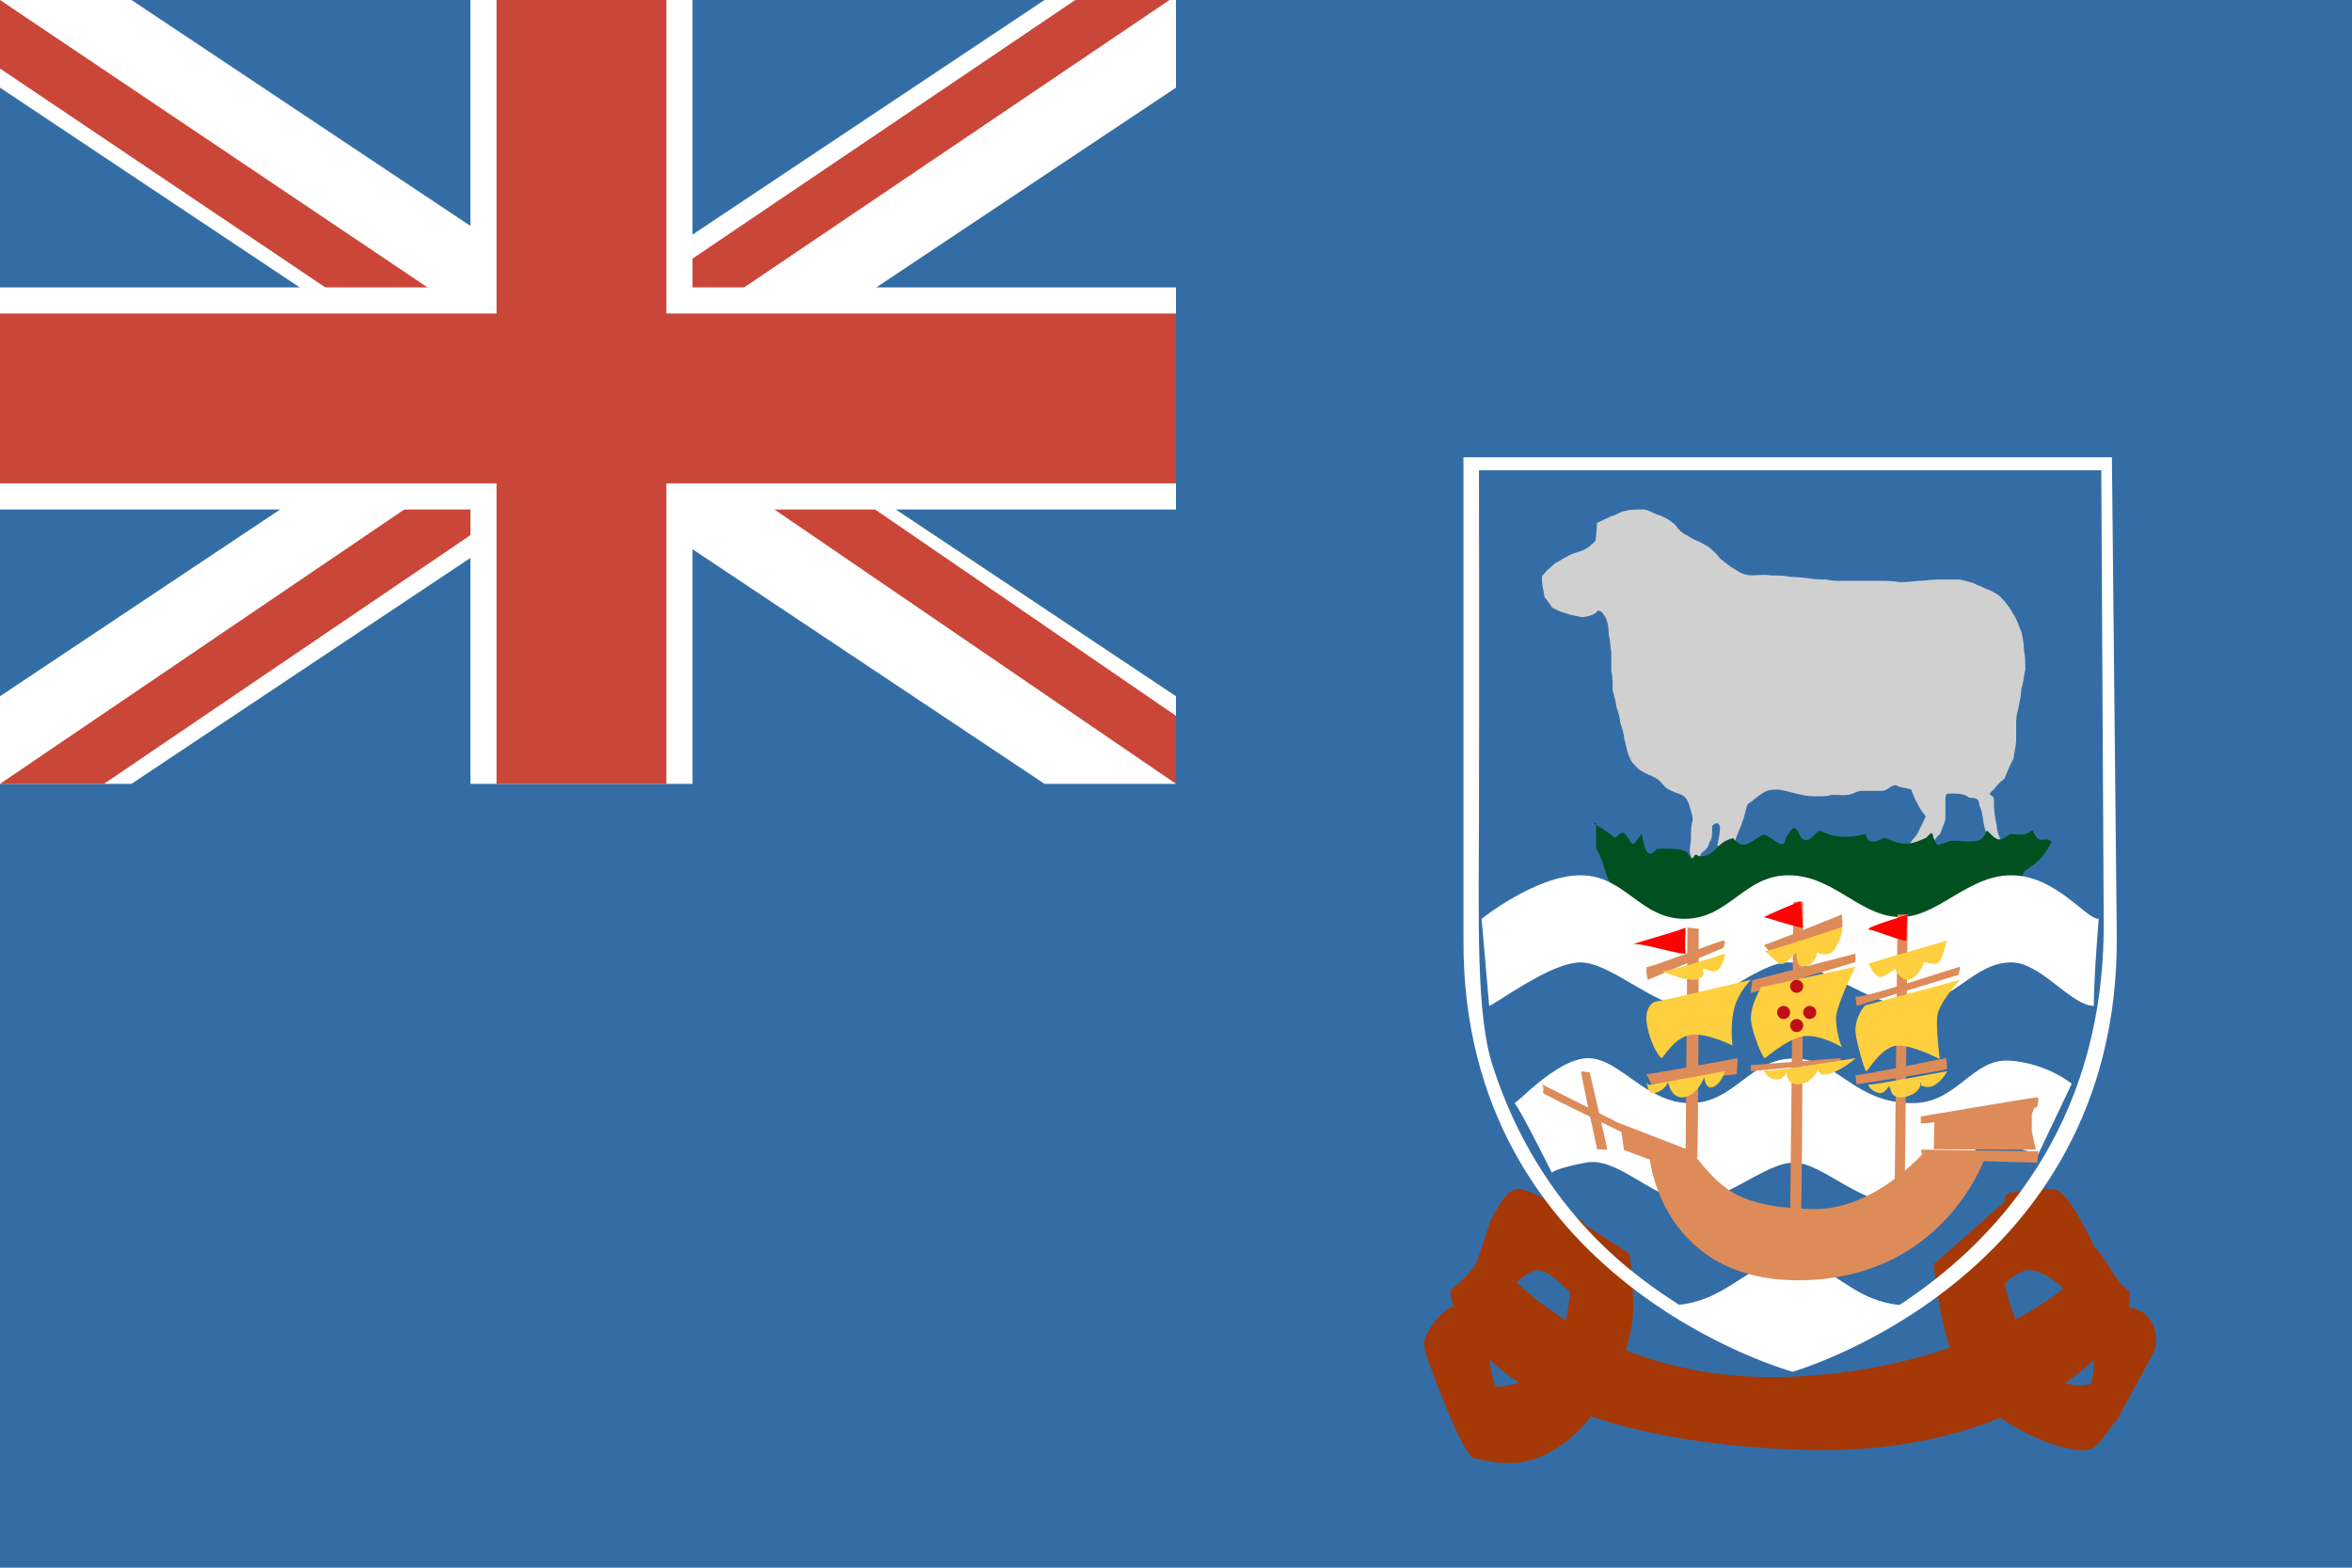 <?xml version="1.0" encoding="UTF-8" standalone="no"?>
<svg width="180px" height="120px" viewBox="0 0 180 120" version="1.1" xmlns="http://www.w3.org/2000/svg" xmlns:xlink="http://www.w3.org/1999/xlink">
    <!-- Generator: Sketch 39.1 (31720) - http://www.bohemiancoding.com/sketch -->
    <title>icon-flag-fk</title>
    <desc>Created with Sketch.</desc>
    <defs></defs>
    <g id="Page-1" stroke="none" stroke-width="1" fill="none" fill-rule="evenodd">
        <rect id="Rectangle-326" fill="#346DA6" x="0" y="0" width="180" height="120"></rect>
        <path d="M161.884,108.754 C161.147,109.906 160.429,110.806 159.921,110.938 C158.674,111.263 155.627,110.285 153.079,108.527 C149.352,110.051 144.355,111.186 137.898,110.975 C131.062,110.751 125.776,109.783 121.784,108.423 C121.346,108.966 120.857,109.486 120.312,109.966 C116.847,113.022 113.892,111.757 112.873,111.652 C111.853,111.547 109,103.327 109,103.327 C109,103.327 109.034,103.398 109.106,103.516 C109.029,103.234 108.971,102.895 109.016,102.6 C109.116,101.954 110.313,100.231 111.21,100.016 C111.226,100.012 111.242,100.009 111.259,100.007 C110.802,98.849 111.089,98.676 111.089,98.676 C111.881,98.071 112.485,97.418 113.004,96.684 C112.996,96.607 113,96.548 113.018,96.51 C113.211,96.102 113.984,93.755 114.08,93.347 C114.08,93.347 113.984,93.755 114.08,93.347 C114.467,92.939 115.143,91 116.205,91 C117.267,91 121.227,93.551 121.227,93.551 L121.246,93.732 L124.694,95.951 C124.694,95.951 125,97.847 125,100.06 C125,100.89 124.828,102.061 124.43,103.362 C127.801,104.683 132.028,105.598 137.095,105.384 C141.754,105.188 145.831,104.317 149.217,103.156 C148.269,100.174 148,96.893 148,96.76 L153.39,92 C153.39,92 153.385,92.06 153.375,92.168 C153.442,91.771 153.482,91.519 153.482,91.484 C153.482,91.271 156.022,90.845 157.292,91.058 C158.183,91.207 159.594,93.975 160.394,95.652 C160.399,95.614 160.402,95.577 160.402,95.542 C161.607,96.965 161.996,98.269 163,98.879 C163,99.27 162.993,99.647 162.919,100.056 C164.903,100.426 165,102.027 165,102.637 C165,102.754 164.993,102.861 164.981,102.956 C164.994,102.944 165,102.938 165,102.938 C165,102.938 164.992,102.954 164.977,102.986 C164.924,103.379 164.796,103.576 164.796,103.576 L161.845,109 C161.845,109 161.867,108.904 161.884,108.754 L161.884,108.754 Z M160.039,105.938 C159.504,106.057 158.972,106.085 158.47,105.976 C158.328,105.945 158.19,105.905 158.055,105.855 C158.938,105.242 159.664,104.648 160.241,104.118 C160.237,104.307 160.229,104.509 160.217,104.723 C160.19,105.199 160.126,105.6 160.039,105.938 L160.039,105.938 Z M114.443,106.169 C114.992,106.135 115.589,106.036 116.235,105.856 C116.248,105.853 116.261,105.849 116.274,105.845 C115.367,105.263 114.598,104.658 113.954,104.043 C113.969,104.134 113.985,104.227 114.003,104.323 C114.113,104.921 114.279,105.578 114.443,106.169 L114.443,106.169 Z M116.06,98.145 C116.633,97.642 117.252,97.224 117.75,97.224 C118.335,97.224 119.297,98.044 120.158,98.919 C120.086,99.629 119.977,100.349 119.819,101.043 C118.185,100.018 116.931,98.982 116.06,98.145 L116.06,98.145 Z M157.911,98.646 C157.309,98.06 156.419,97.356 155.493,97.232 C154.803,97.14 154.054,97.649 153.427,98.256 C153.447,98.369 153.47,98.478 153.494,98.583 C153.646,99.238 153.898,100.095 154.247,100.994 C155.721,100.212 156.949,99.405 157.911,98.646 L157.911,98.646 Z" id="Combined-Shape" fill="#A43907"></path>
        <path d="M118.401,43.638 C118.441,43.638 118.734,43.364 119.003,43.122 C119.378,42.938 119.725,42.678 120.106,42.504 C120.39,42.343 120.951,42.217 121.209,42.092 C121.546,41.918 121.822,41.718 122.111,41.37 C122.146,40.909 122.212,40.578 122.212,40.031 C122.61,39.842 122.964,39.659 123.314,39.515 C123.816,39.377 123.925,39.179 124.418,39.103 C124.735,38.994 125.259,39 125.721,39 C126.22,39 126.535,39.349 126.983,39.431 C127.514,39.642 127.762,39.788 128.186,40.153 C128.425,40.45 128.574,40.692 128.982,40.917 C129.306,41.08 129.608,41.326 129.985,41.432 C130.399,41.668 130.766,41.804 131.088,42.153 C131.383,42.359 131.504,42.665 131.79,42.874 C132.121,43.145 132.435,43.388 132.793,43.596 C133.222,43.879 133.648,44.094 134.344,44.032 C134.712,44.011 135.109,43.969 135.547,44.05 C136.038,44.05 136.517,44.041 136.951,44.153 C137.463,44.153 137.876,44.221 138.355,44.256 C138.803,44.338 139.26,44.359 139.759,44.359 C140.193,44.471 140.672,44.462 141.162,44.462 L142.566,44.462 L143.97,44.462 C144.481,44.462 144.998,44.482 145.374,44.565 C145.88,44.565 146.315,44.519 146.777,44.462 C147.322,44.462 147.737,44.364 148.282,44.359 L149.986,44.359 C150.424,44.477 150.983,44.558 151.29,44.771 C151.691,44.884 151.891,45.071 152.292,45.183 C152.6,45.338 153.067,45.584 153.295,45.905 C153.578,46.196 153.869,46.612 154.097,47.038 C154.376,47.434 154.483,47.887 154.699,48.378 C154.813,48.849 154.893,49.297 154.899,49.821 C155.008,50.268 155,50.759 155,51.263 C154.885,51.733 154.86,52.256 154.699,52.706 C154.682,53.209 154.579,53.664 154.498,54.046 C154.409,54.468 154.304,54.739 154.298,55.283 L154.298,56.725 C154.263,57.199 154.157,57.546 154.097,58.065 C153.855,58.515 153.622,59.041 153.396,59.611 C153.062,59.839 152.772,60.164 152.593,60.435 C152.379,60.565 152.256,60.762 152.292,60.847 C152.693,60.985 152.593,61.259 152.593,61.775 C152.645,62.172 152.685,62.665 152.794,63.115 C152.831,63.607 152.938,63.907 153.095,64.248 C153.253,64.451 153.284,64.351 152.894,64.351 C152.604,64.574 152.311,64.458 152.192,64.042 C151.958,63.765 151.881,63.429 151.791,62.908 C151.736,62.431 151.658,61.966 151.49,61.672 C151.439,61.091 151.282,61.097 150.688,61.054 C150.406,60.807 150.033,60.744 149.485,60.744 C148.939,60.744 148.893,60.689 148.883,61.26 L148.883,62.702 C148.789,63.12 148.582,63.459 148.482,63.836 C148.183,64.051 148.028,64.413 147.68,64.66 C147.514,65.128 147.274,65.21 146.777,65.278 C146.604,65.065 146.321,64.787 146.176,64.557 C146.457,64.094 146.702,64.024 146.878,63.527 C147.091,63.117 147.216,62.85 147.379,62.496 C147.165,62.172 146.973,62.026 146.777,61.569 C146.613,61.319 146.384,60.783 146.276,60.435 C145.947,60.322 145.429,60.304 145.173,60.126 C144.687,60.015 144.551,60.538 143.97,60.538 L142.566,60.538 C141.946,60.538 141.791,60.879 141.263,60.847 C141.108,60.897 140.732,60.826 140.16,60.847 C139.741,60.991 139.236,60.95 138.756,60.95 C138.247,60.944 137.831,60.829 137.453,60.744 C136.992,60.62 136.534,60.495 136.049,60.435 C135.46,60.435 135.241,60.481 134.846,60.744 C134.533,60.927 134.079,61.343 133.742,61.569 C133.6,61.911 133.526,62.489 133.341,62.908 C133.235,63.31 133.062,63.565 132.94,63.939 C132.805,64.288 132.676,64.646 132.64,65.176 C132.606,65.87 132.451,65.785 132.038,65.588 C131.866,65.3 131.591,64.984 131.436,64.66 C131.528,64.136 131.63,63.875 131.637,63.321 C131.539,62.921 131.312,62.934 131.035,63.217 C131.035,63.757 131.061,64.173 130.835,64.454 C130.722,64.88 130.54,65.064 130.233,65.278 C130.083,65.661 129.75,65.836 129.431,66 C129.38,65.983 129.431,65.862 129.431,65.588 C129.191,65.117 129.414,64.725 129.414,64.145 C129.42,63.625 129.39,63.28 129.543,62.805 C129.543,62.306 129.307,61.83 129.23,61.466 C129.044,61.083 128.937,60.894 128.428,60.744 C128.071,60.605 127.557,60.416 127.325,60.126 C127.034,59.755 126.848,59.602 126.423,59.405 C125.962,59.24 125.738,59.09 125.42,58.889 C125.11,58.553 124.858,58.407 124.718,57.962 C124.509,57.645 124.473,57.056 124.317,56.622 C124.283,56.17 124.151,55.749 124.016,55.385 C123.957,54.933 123.884,54.602 123.716,54.149 C123.66,53.725 123.535,53.282 123.415,52.809 C123.415,52.305 123.423,51.813 123.314,51.367 L123.314,49.924 C123.242,49.507 123.216,48.898 123.114,48.584 C123.114,48.023 123.053,47.707 122.913,47.347 C122.684,46.983 122.665,46.82 122.312,46.729 C122.056,47.049 121.635,47.18 121.109,47.245 C120.74,47.162 120.221,47.108 119.805,46.935 C119.403,46.838 119.128,46.682 118.802,46.523 C118.624,46.254 118.411,45.949 118.201,45.699 C118.138,45.16 118.019,44.883 118,44.359 C118,43.966 118.01,44.174 118.401,43.638 C118.401,43.638 118.01,44.174 118.401,43.638 L118.401,43.638 L118.401,43.638 L118.401,43.638 L118.401,43.638 L118.401,43.638 Z" id="path1019" fill="#D0D0D0"></path>
        <path d="M122.153,63 L122.443,63 C121.533,63 122.077,62.942 123.604,64.125 C124.244,63.609 124.237,63.539 124.766,64.407 C125.072,64.9 125.161,64.356 125.637,63.844 C125.866,64.866 126.013,65.937 126.799,64.969 C127.696,64.969 128.635,64.897 129.122,65.25 C129.71,66.308 129.518,65.071 129.993,65.532 C131.272,65.68 131.248,64.47 132.64,64.156 C133.506,65.204 133.885,64.398 134.964,63.875 C135.765,64.092 136.52,65.269 136.672,64.125 C137.328,63.089 137.385,63.177 137.834,64.125 C138.472,64.681 138.74,63.847 139.286,63.563 C140.258,64.114 141.342,64.19 142.771,63.844 C143.013,64.781 143.622,64.375 144.223,64.125 C145.507,64.648 145.955,64.808 147.417,64.125 C148.141,63.297 147.731,64.148 148.288,64.688 C149.371,64.362 149.072,64.293 150.321,64.407 C151.576,64.407 151.678,64.377 152.063,63.563 C152.694,64.174 152.922,64.614 153.806,63.844 C155.159,63.883 154.741,64.01 155.548,63.563 C156.145,64.844 156.286,63.918 157,64.407 C156.53,65.562 155.807,66.104 154.967,66.656 C154.409,67.552 154.06,68.52 152.935,68.907 C152.114,69.717 151.239,70.187 150.321,70.875 C149.062,71.18 147.676,71.156 146.255,71.156 L142.19,71.156 L138.124,71.156 L134.059,71.156 C133.191,71.576 131.773,71.776 130.574,72 C129.235,72 127.717,72.015 126.799,71.719 C126.176,71.116 125.084,70.442 124.476,69.75 C123.86,69.269 123.842,68.331 123.314,67.781 C122.828,66.977 122.678,65.718 122.153,64.969 L122.153,63 C122.153,63 122.153,63.657 122.153,63 L122.153,63 L122.153,63 L122.153,63 L122.153,63 L122.153,63 Z" id="path993" fill-opacity="0.996" fill="#005120"></path>
        <path d="M137.187,105 C137.187,105 111.859,98.115 112.001,71.92 L112.001,35 L161.626,35 L161.999,71.721 C162.141,97.916 137.187,105 137.187,105 Z M160.999,70.576 L160.813,36 L113.187,36 C113.187,36 113.214,51.652 113.187,62.47 C113.166,70.713 112.975,77.649 114.216,81.519 C117.932,93.106 125.716,98.061 128.503,99.876 C132.384,99.449 133.686,96.611 136.869,96.503 C140.089,96.393 141.384,99.488 145.372,99.888 C152.33,95.336 161.084,86.449 160.999,70.576 Z M118.761,89.758 C118.761,89.758 119.064,89.418 121.391,88.991 C123.719,88.564 126.15,91.437 128.88,91.92 C131.611,92.404 134.954,88.991 137.289,88.991 C139.56,88.991 142.652,92.574 145.648,91.92 C148.644,91.266 149.813,87.587 152.635,87.72 C155.458,87.853 155.905,88.526 155.905,88.526 L158.551,82.951 C158.551,82.951 156.59,81.347 153.753,81.187 C150.915,81.026 149.78,84.44 146.373,84.44 C141.831,84.44 140.675,81.026 137.289,81.026 C133.882,81.026 132.747,84.44 129.34,84.44 C125.933,84.44 123.922,80.974 121.521,81 C119.12,81.026 115.972,84.627 115.878,84.44 C116.065,84.347 118.761,89.758 118.761,89.758 Z M120.957,67 C124.367,67 125.504,70.333 128.914,70.333 C132.325,70.333 133.461,67 136.872,67 C140.282,67 142.241,70.046 145.24,70.19 C148.239,70.333 150.513,67 153.923,67 C157.333,67 159.642,70.372 160.616,70.333 C160.616,70.333 160.242,74.778 160.242,77 C158.43,76.935 156.196,73.667 153.923,73.667 C150.961,73.667 149.376,77 145.966,77 C143.327,77 139.145,73.667 136.872,73.667 C134.543,73.667 131.188,77 128.914,77 C126.641,77 123.231,73.667 120.957,73.667 C118.684,73.667 114.572,76.791 113.969,77 L113.387,70.333 C113.387,70.333 117.547,67 120.957,67 Z" id="Combined-Shape" fill="#FFFFFF"></path>
        <path d="M155.689,84.798 L155.494,85.298 L155.494,86.579 C155.494,86.579 155.719,87.68 155.811,88 L148,87.968 C148,87.968 148.025,86.64 148.039,85.906 C147.545,85.965 147.176,86 147,86 L147,85.462 C147,85.462 155.591,84 155.874,84 C155.895,84 155.913,84.004 155.928,84.012 C155.975,84.004 156,84 156,84 L155.976,84.063 C156.067,84.246 155.874,84.769 155.874,84.769 C155.874,84.769 155.809,84.779 155.689,84.798 L155.689,84.798 L155.689,84.798 Z M151.815,88.883 C151.016,90.797 147.473,97.755 138.095,97.994 C127.216,98.271 126.27,88.768 126.27,88.768 L124.284,88.03 L124,86 L129.006,87.936 L129.121,73.726 L126.113,75 C126.113,75 125.936,74.444 126.025,74 C125.936,74.222 126.025,74 126.025,74 C125.977,74.119 127.583,73.537 129.127,72.971 L129.143,71 L130,71.096 C130,71.096 130,71.685 129.999,72.651 C130.982,72.29 131.785,72 131.882,72 C132.148,72 131.882,72.556 131.882,72.556 L129.998,73.354 C129.993,77.657 129.972,86.774 129.884,88.666 C130.257,89.153 130.848,89.874 131.473,90.429 C132.373,91.227 133.627,92.163 137.01,92.461 C137.024,91.063 137.072,86.461 137.122,81.703 L134,82 L134,81.533 L137.126,81.288 C137.149,79.138 137.171,76.974 137.191,75.076 C135.529,75.569 134.066,76 134.026,76 C133.932,76 134.12,75.036 134.12,75.036 L137.2,74.24 C137.207,73.57 137.214,72.942 137.22,72.37 C136.28,72.72 135.534,73 135.534,73 L135,72.333 C135.072,72.333 136.07,71.948 137.229,71.491 C137.245,69.983 137.254,69.042 137.254,69.042 C137.254,69.042 138,68.947 138,69.042 C138,69.06 137.997,69.873 137.992,71.188 C139.479,70.598 140.96,70 140.96,70 C140.96,70 141.049,71 140.96,71 C140.914,71 139.404,71.557 137.989,72.084 C137.986,72.674 137.984,73.331 137.981,74.038 L142,73 L142,73.643 C142,73.643 139.983,74.246 137.977,74.843 C137.969,76.777 137.959,79.006 137.947,81.224 L140.806,81 L141,81.333 L137.945,81.624 C137.919,86.479 137.886,91.188 137.852,92.519 C138.14,92.534 138.441,92.544 138.757,92.551 C141.257,92.599 143.467,91.385 145.008,90.229 L145.09,82.53 C143.529,82.78 142.096,83 142.096,83 L142,82.294 C142.096,82.412 142,82.294 142,82.294 C142.045,82.349 143.521,82.073 145.098,81.761 L145.158,76.064 L142.092,77 L142,76.276 C142.183,76.586 142,76.276 142,76.276 C142.078,76.408 143.524,76.014 145.164,75.517 L145.222,70 L146,70 C146,70.064 145.976,72.307 145.943,75.279 C147.928,74.664 149.928,74 149.974,74 C150.066,74 149.883,74.621 149.883,74.621 L145.937,75.826 C145.917,77.629 145.895,79.656 145.873,81.607 C147.424,81.297 148.86,81 148.904,81 C149,81 149,81.706 149,81.823 C149,81.879 147.479,82.141 145.864,82.404 C145.829,85.556 145.798,88.394 145.785,89.609 C146.411,89.077 146.862,88.617 147.094,88.382 L147,88 L156,88.125 L155.908,89 L151.815,88.883 L151.815,88.883 L151.815,88.883 Z" id="Combined-Shape" fill="#DD8B59"></path>
        <path d="M121.549,84.786 L118,83 C118.184,83.19 118,83 118,83 C118.184,83.19 118.092,83.571 118.092,83.666 C118.092,83.716 119.938,84.629 121.696,85.487 C121.971,86.79 122.222,87.959 122.222,87.959 C122.222,87.959 123,88.052 123,87.959 C123,87.922 122.792,87.001 122.541,85.899 C123.791,86.506 124.816,87 124.816,87 L125,86.524 L122.383,85.206 C122.034,83.682 121.667,82.093 121.667,82.093 L121,82 C121,82.13 121.265,83.432 121.549,84.786 L121.549,84.786 L121.549,84.786 Z" id="Path" fill="#DD8B59"></path>
        <path d="M126,82.222 C126.389,82.222 133,81 133,81 L132.903,82.222 L126.389,83 L126,82.222 L126,82.222 Z" id="Path" fill="#DD8B59"></path>
        <path d="M127,74.307 C127.176,74.307 129.119,75.202 129.913,74.958 C130.708,74.714 130.178,74.144 130.355,74.144 C130.531,74.144 131.149,74.551 131.502,74.225 C131.855,73.9 132.12,72.924 131.944,73.005 C131.767,73.086 127.088,74.632 127,74.307 C127,74.307 127.088,74.632 127,74.307 L127,74.307 Z M143,73.743 C143,73.743 143.509,74.973 144.017,74.768 C144.525,74.563 145.034,74.153 145.034,74.153 C145.034,74.153 145.441,75.178 146.153,74.973 C146.864,74.768 147.271,73.64 147.271,73.64 C147.271,73.64 147.983,73.845 148.288,73.743 C148.593,73.64 149,72 149,72 L143,73.743 L143,73.743 Z M143.01,83.018 C142.92,83.203 143.457,83.666 143.903,83.666 C144.349,83.666 144.528,83.018 144.617,83.203 C144.707,83.389 144.707,84.222 145.868,83.944 C147.029,83.666 147.029,82.833 147.029,82.833 C147.029,82.833 146.671,83.111 147.475,83.203 C148.279,83.296 149.082,82 148.993,82 C148.904,82 143.189,83.111 143.01,83.018 C143.01,83.018 143.189,83.111 143.01,83.018 L143.01,83.018 Z M142.733,76.96 C142.733,76.96 141.764,77.987 142.054,79.387 C142.345,80.787 142.733,82 142.83,82 C142.927,82 143.992,80.133 145.155,80.04 C146.318,79.947 148.45,81.067 148.45,81.067 C148.45,81.067 148.159,78.827 148.256,77.8 C148.353,76.773 150,75 150,75 L142.733,76.96 L142.733,76.96 Z M126,82.82 C126.092,82.82 126,83.875 126.738,83.641 C127.477,83.406 127.661,82.82 127.661,82.82 C127.661,82.82 127.846,84.109 128.862,83.993 C129.877,83.875 130.431,82.469 130.431,82.469 C130.431,82.469 130.523,83.524 131.169,83.172 C131.815,82.82 132,82 132,82 L126.185,83.055 L126,82.82 L126,82.82 Z M126.664,76.677 C126.664,76.677 125.76,76.941 126.062,78.529 C126.363,80.118 127.066,81 127.167,81 C127.267,81 128.071,79.5 129.277,79.235 C130.483,78.97 132.593,80.03 132.593,80.03 C132.593,80.03 132.392,78.618 132.694,77.294 C132.995,75.97 134,75 134,75 C134,75 126.966,76.677 126.664,76.677 L126.664,76.677 Z M135,72.807 C135.397,72.913 136.092,73.976 136.489,73.764 C136.886,73.551 137.481,72.913 137.481,72.913 C137.481,72.913 137.382,74.189 138.176,73.976 C138.97,73.764 139.069,72.913 139.069,72.913 C139.069,72.913 139.665,73.232 140.161,72.913 C140.657,72.595 141.154,71 140.955,71 C140.757,71 135.199,72.913 135,72.807 C135,72.807 135.199,72.913 135,72.807 L135,72.807 Z M134.751,75.575 C134.751,75.75 133.758,77.15 134.056,78.462 C134.354,79.775 134.949,81 135.049,81 C135.148,81 136.638,79.6 137.929,79.338 C139.219,79.075 141.106,80.213 141.007,80.213 C140.908,80.213 140.51,78.9 140.51,77.938 C140.51,76.975 142,74 142,74 L134.751,75.575 L134.751,75.575 Z M135,81.906 C135,81.997 135.287,82.632 135.958,82.632 C136.629,82.632 136.725,81.997 136.725,81.997 C136.725,81.997 136.629,83.085 137.683,82.995 C138.737,82.904 139.12,81.906 139.12,81.906 C139.12,81.906 139.216,82.451 140.078,82.179 C140.941,81.906 142.09,81 141.994,81 C141.899,81 135.096,82.179 135,81.906 C135,81.906 135.096,82.179 135,81.906 L135,81.906 Z" id="Combined-Shape" fill="#FECF3E"></path>
        <path d="M139,77.5 C139,77.776 138.776,78 138.5,78 C138.224,78 138,77.776 138,77.5 C138,77.224 138.224,77 138.5,77 C138.776,77 139,77.224 139,77.5 C139,77.5 139,77.224 139,77.5 L139,77.5 L139,77.5 L139,77.5 L139,77.5 L139,77.5 Z" id="path771" fill-opacity="0.996" fill="#BE0F17"></path>
        <path d="M138,75.5 C138,75.776 137.776,76 137.5,76 C137.224,76 137,75.776 137,75.5 C137,75.224 137.224,75 137.5,75 C137.776,75 138,75.224 138,75.5 C138,75.5 138,75.224 138,75.5 L138,75.5 L138,75.5 L138,75.5 L138,75.5 L138,75.5 Z" id="path772" fill-opacity="0.996" fill="#BE0F17"></path>
        <path d="M137,77.5 C137,77.776 136.776,78 136.5,78 C136.224,78 136,77.776 136,77.5 C136,77.224 136.224,77 136.5,77 C136.776,77 137,77.224 137,77.5 C137,77.5 137,77.224 137,77.5 L137,77.5 L137,77.5 L137,77.5 L137,77.5 L137,77.5 Z" id="path773" fill-opacity="0.996" fill="#BE0F17" transform="translate(136.5, 77.5) rotate(-87.727) translate(-136.5, -77.5) "></path>
        <path d="M137.5,79 C137.224,79 137,78.776 137,78.5 C137,78.224 137.224,78 137.5,78 C137.776,78 138,78.224 138,78.5 C138,78.776 137.776,79 137.5,79 L137.5,79 L137.5,79 L137.5,79 L137.5,79 Z" id="path774" fill-opacity="0.996" fill="#BE0F17" transform="translate(137.5, 78.5) rotate(-87.727) translate(-137.5, -78.5) "></path>
        <path d="M128.998,71 C128.741,71.195 124.458,72.365 125.058,72.267 C125.657,72.17 129.084,73.242 128.998,72.949 C128.913,72.657 128.998,71.195 128.998,71 C128.998,71 128.998,71.195 128.998,71 L128.998,71 L128.998,71 L128.998,71 L128.998,71 L128.998,71 Z" id="path776" fill-opacity="0.996" fill="#FF0000"></path>
        <path d="M137.811,69 C137.623,69 134.909,70.203 135.002,70.203 C135.096,70.203 138.092,71.187 137.998,70.968 C137.904,70.75 137.904,69.328 137.811,69 C137.811,69 137.904,69.328 137.811,69 L137.811,69 L137.811,69 L137.811,69 L137.811,69 L137.811,69 Z" id="path777" fill-opacity="0.996" fill="#FF0000"></path>
        <path d="M146,70 C145.804,70.116 142.483,71.039 143.069,71.155 C143.655,71.27 145.902,72.194 145.902,71.963 C145.902,71.732 145.902,70.116 146,70 C146,70 145.902,70.116 146,70 L146,70 L146,70 L146,70 L146,70 L146,70 Z" id="path778" fill-opacity="0.996" fill="#FF0000"></path>
        <rect id="rect962-copy" fill="#346DA6" x="0" y="0" width="89.503" height="60"></rect>
        <polygon id="White_Diagonal" fill="#FFFFFF" points="45 23.292 10.062 0 0 0 0 6.708 34.938 30 0 53.292 0 60 10.062 60 45 36.708 79.938 60 90 60 90 53.292 55.062 30 90 6.708 90 0 79.938 0 45 23.292 45 23.292 45 23.292"></polygon>
        <path d="M57.742,32.667 L90,54.794 L90,60 L50,32.667 L57.742,32.667 L57.742,32.667 L57.742,32.667 L57.742,32.667 L57.742,32.667 L57.742,32.667 L57.742,32.667 Z M47.735,33 L39.779,33 L0,60 L7.956,60 L47.735,33 L47.735,33 L47.735,33 L47.735,33 L47.735,33 L47.735,33 L47.735,33 Z M43.757,26.042 L50.967,26.042 L89.503,2.01327737e-07 L82.293,2.01327737e-07 L43.757,26.042 L43.757,26.042 L43.757,26.042 L43.757,26.042 L43.757,26.042 L43.757,26.042 L43.757,26.042 Z M29.358,25 L0,5.244 L0,2.01327737e-07 L37.18,25 L29.358,25 L29.358,25 L29.358,25 L29.358,25 L29.358,25 L29.358,25 L29.358,25 Z" id="Path" fill="#CA4638"></path>
        <polygon id="Rectangle-3" fill="#FFFFFF" points="36 22 36 0 53 0 53 22 90 22 90 39 53 39 53 60 36 60 36 39 0 39 0 22"></polygon>
        <polygon id="Rectangle-3" fill="#CA4638" points="38 24 38 0 51 0 51 24 90 24 90 37 51 37 51 60 38 60 38 37 0 37 0 24"></polygon>
    </g>
</svg>